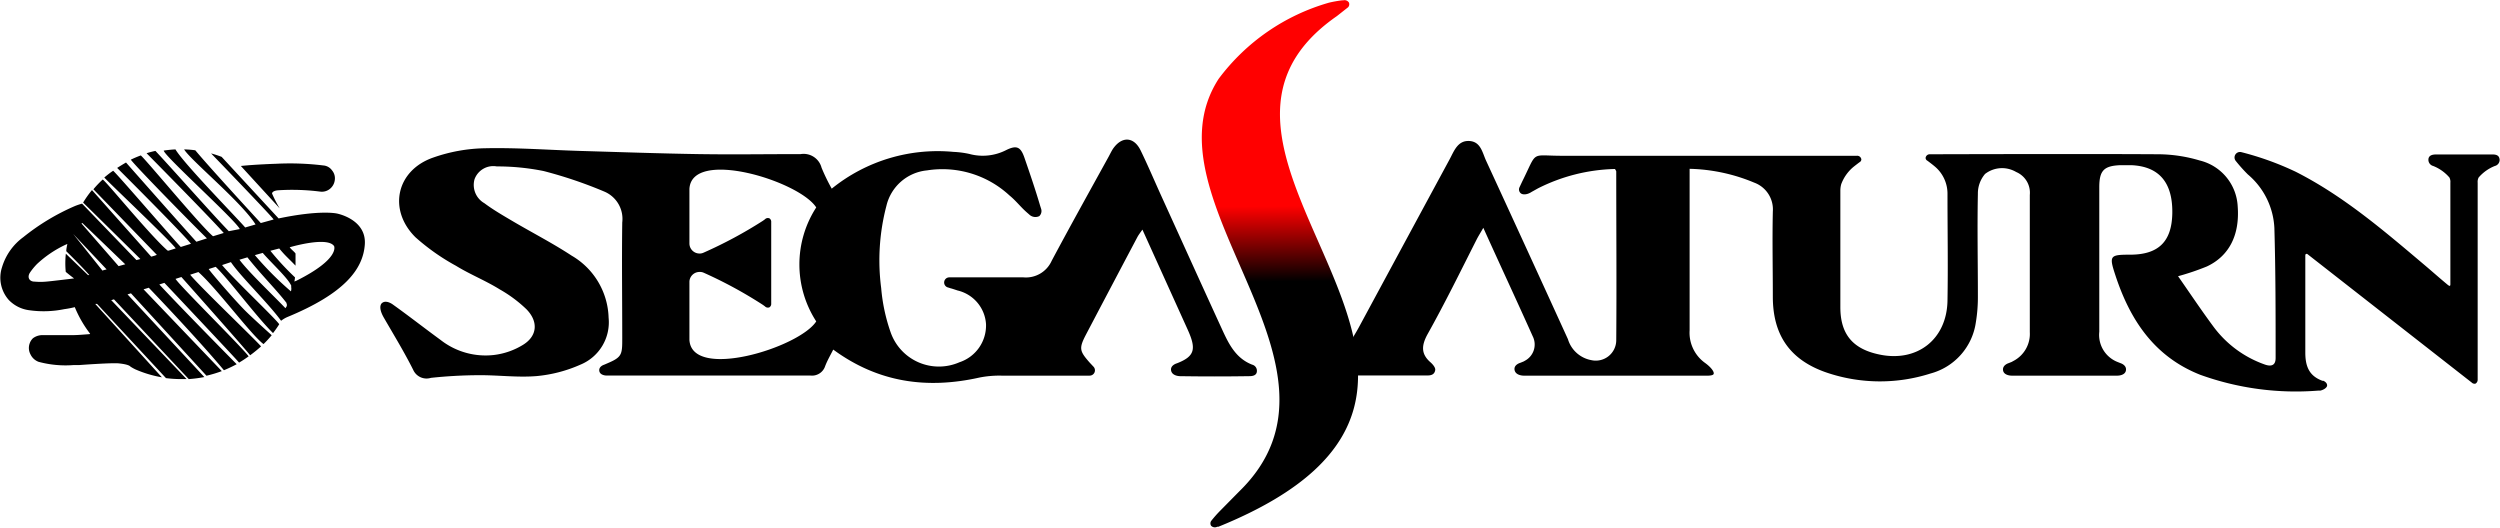 <svg id="Layer_1" data-name="Layer 1" xmlns="http://www.w3.org/2000/svg" xmlns:xlink="http://www.w3.org/1999/xlink" viewBox="0 0 282.12 59.55"><defs><style>.cls-1,.cls-2{fill:none;stroke-miterlimit:10;}.cls-1{stroke:red;}.cls-2{stroke:#000;stroke-width:0.2px;}.cls-3{fill:url(#linear-gradient);}</style><linearGradient id="linear-gradient" x1="173.95" y1="55.96" x2="173.95" y2="37.23" gradientTransform="matrix(1.02, -0.01, -0.01, 1.01, -3.16, 0.68)" gradientUnits="userSpaceOnUse"><stop offset="0.13"/><stop offset="0.58" stop-color="red"/></linearGradient></defs><title>Sega-saturn-vector2c</title><path class="cls-1" d="M-1403,528.39" transform="translate(-29.94 -21.22)"/><path d="M40.48,42.58a11.24,11.24,0,0,1,1.05-1.1c.39.2,5.25,6.2,7.3,8a.23.23,0,0,0,.21,0l.73-.23c-.53-.79-7.66-7.52-8.06-8,.3-.25.64-.53,1-.76.6.53,6.81,7.76,7.63,8.6l1.15-.36c-1.08-1.34-8.33-8.56-8.33-8.56.33-.21.67-.42,1-.61,0,0,7.16,8.11,7.94,8.94l0,0,1.19-.38c-.66-.62-7.82-7.86-8.59-8.88a11.26,11.26,0,0,1,1.13-.48c.72.64,6.79,8,8.15,9.12h0l1.21-.37c-1.43-1.62-7.43-7.7-8.71-9,.32-.1.65-.19,1-.26,2,2.13,6.4,7.12,8.28,9.06h0L57,47.07c-.46-1-8.63-8.35-8.58-8.86.43-.06.87-.11,1.32-.13.94,1.6,6.88,7.66,7.87,8.81l1.17-.34c-1.59-2.54-7.38-7.29-8.06-8.47a10.36,10.36,0,0,1,1.26.1c1.49,1.81,7.39,8.21,7.39,8.21l1.45-.4c-.16-.32-7.06-7.46-7.06-7.46.4.11.8.24,1.19.39l6.43,6.95c4.79-1,6.6-.55,6.6-.55s3.32.64,3.13,3.47S68.78,54.35,62.36,57a3.22,3.22,0,0,0-.7.42C60.28,55.5,57,52.32,56,50.8L55,51.13c1.21,1.49,6,6,6.45,6.68a12.41,12.41,0,0,1-.7,1c-1.91-1.89-5-6.08-6.47-7.48l-.79.25c.34.51,3,3.58,4.11,4.69.84.84,3,2.78,3,2.78a12.9,12.9,0,0,1-.92,1c-1.37-1-5.29-6.31-7.35-8.13l-.93.3c1,1.25,7.37,7.34,8,8.09a15.47,15.47,0,0,1-1.23,1c-.84-1.06-7.76-8.83-7.76-8.83l-.66.21c.37.68,7.32,7.52,8.25,8.74a12.55,12.55,0,0,1-1.08.71c-.46-.56-8.43-9-8.43-9l-.57.18c2.79,3,8.73,9,8.73,9a15.74,15.74,0,0,1-1.44.68c-3.25-3.88-8.48-9.31-8.48-9.31l-.59.18,8.83,9.23a14.39,14.39,0,0,1-1.73.52l-8.52-9.3-.39.12L53,63.77a14.87,14.87,0,0,1-1.76.23L42.8,55h0l-.26.08-.06,0L51,64h-.64a13.45,13.45,0,0,1-1.69-.11l-7.77-8.37a.08.08,0,0,0-.07,0l-.14,0,7.52,8.28a12.93,12.93,0,0,1-3-.9,4.7,4.7,0,0,1-.55-.31c-.21-.26-1.21-.35-1.21-.35-.65-.12-4.61.18-4.61.18l-.64,0a11.7,11.7,0,0,1-3.91-.37,1.66,1.66,0,0,1-.91-.84,1.53,1.53,0,0,1-.09-1.24,1.47,1.47,0,0,1,.37-.58,1.79,1.79,0,0,1,1.16-.35c1.15,0,3.25,0,3.25,0,.61,0,1.25-.06,1.94-.11,0,0,.09,0,.1-.05a13,13,0,0,1-1.73-3,10.94,10.94,0,0,1-1.2.23,11.57,11.57,0,0,1-4,.11,3.88,3.88,0,0,1-2.25-1.15,3.79,3.79,0,0,1-.76-3.7,6.52,6.52,0,0,1,2.39-3.38,25.18,25.18,0,0,1,5.86-3.53,7.58,7.58,0,0,1,.78-.26l6.14,6.37.44-.12c-.82-.82-6.46-6.37-6.46-6.37a11.62,11.62,0,0,1,1-1.41L47,50.18a4,4,0,0,0,.64-.2Zm1,9.17.49-.13h0l-3.77-4,3.24,4.06Zm2.6-.7L39.25,46.4a.11.11,0,0,0-.09,0s0,.07,0,.07l4.18,4.8-.08,0,.72-.2Zm18.54-1.94c.18.26.51.49.67.72,0,.41,0,.81,0,1.22v.15c-.9-.94-1.12-1.07-1.84-1.94l-1,.26a30.38,30.38,0,0,0,2.78,3,3.54,3.54,0,0,1-.07.47l.25-.1c4.95-2.48,4.23-3.9,4.23-3.9-.73-1.07-4.56,0-5.06.15Zm-.32,6.33c-1.16-1.52-2.89-3.22-4.44-5.18l-.9.27C58.06,52,60.83,54.6,62.15,56l.1-.15A.35.35,0,0,0,62.25,55.44Zm.53-1.91c-.27-.82-2.28-2.64-3.24-3.77l-.89.25a37.45,37.45,0,0,0,4.07,4.09A1,1,0,0,0,62.78,53.53ZM37.37,49.85l2.5,2.41.15,0c-.81-.94-2.6-2.69-2.6-2.69,0-.28.07-.55.12-.82l-.21.09A12.52,12.52,0,0,0,34.13,51a6.9,6.9,0,0,0-.82,1c-.32.51-.07,1,.53,1a7.28,7.28,0,0,0,1.32,0c.71-.06,2.87-.33,3.14-.36-.45-.33-.94-.74-.94-.74A10,10,0,0,1,37.37,49.85Zm24-7.16a25,25,0,0,1,4.68.15,1.44,1.44,0,0,0,1.1-.29,1.51,1.51,0,0,0,.57-1,1.39,1.39,0,0,0-.3-1.09,1.34,1.34,0,0,0-1-.57,30.87,30.87,0,0,0-5.3-.19s-2.46.08-4,.25l4.38,4.78a14,14,0,0,1-.86-1.67S60.62,42.74,61.37,42.69Z" transform="translate(-29.94 -21.22)"/><path d="M201.71,41.72c1.79-3.59.84-2.91,4.6-2.92,10.68,0,33.16,0,33.16,0a.47.47,0,0,1,.52.41.37.37,0,0,1-.21.32s-.6.45-.77.6A4.63,4.63,0,0,0,237.72,42a2.72,2.72,0,0,0-.1.7s0,8.9,0,13.18c0,3.07,1.41,4.73,4.42,5.35,4.25.89,7.59-1.71,7.67-6.07.07-4,0-8,0-12a4,4,0,0,0-1.49-3.2c-.17-.15-.77-.6-.77-.6a.37.37,0,0,1-.21-.32.47.47,0,0,1,.52-.41s17.53-.06,25.93,0a16.68,16.68,0,0,1,4.48.7,5.62,5.62,0,0,1,4.29,5.19c.24,3.19-.94,5.58-3.48,6.77a28.3,28.3,0,0,1-3.25,1.1c1.3,1.86,2.6,3.81,4,5.7a12.25,12.25,0,0,0,5.69,4.23c.72.28,1.33.23,1.32-.72,0-4.88,0-9.76-.14-14.63a8.43,8.43,0,0,0-3-6.07,17.88,17.88,0,0,1-1.36-1.52.62.62,0,0,1,.59-1A33.27,33.27,0,0,1,289,40.6c5.43,2.75,10,6.69,14.63,10.6.71.6,1.67,1.45,2.47,2.11,0,0,.19.17.28.17s.08-.19.08-.19V41.84a1.07,1.07,0,0,0-.11-.59,4.68,4.68,0,0,0-1.83-1.3.72.72,0,0,1-.54-.7c0-.55.55-.6.88-.6h6.28c.33,0,.84,0,.88.6a.71.71,0,0,1-.54.7,4.68,4.68,0,0,0-1.83,1.3,1.07,1.07,0,0,0-.11.59V64.05a.51.51,0,0,1-.24.46.44.44,0,0,1-.43-.12L290.31,49.88a.15.15,0,0,0-.13,0c-.06,0-.09.1-.09.2V61c0,1.55.42,2.64,1.93,3.19l.11,0c.29.14.43.33.42.54s-.33.47-.77.57l-.24,0a31.8,31.8,0,0,1-13.32-1.79c-5.2-2.06-7.93-6.22-9.58-11.28-.71-2.16-.6-2.27,1.68-2.27,3.2,0,4.7-1.47,4.76-4.66.06-3.48-1.49-5.31-4.64-5.44q-.6,0-1.2,0c-1.87.07-2.4.59-2.4,2.49,0,5.44,0,10.88,0,16.31a3.28,3.28,0,0,0,2.09,3.42h0l.3.12s.71.21.62.81-.93.6-.93.6h-12s-.85,0-.94-.6.63-.81.63-.81l.35-.14.14-.08.13-.07A3.44,3.44,0,0,0,259,58.7q0-7.74,0-15.48a2.54,2.54,0,0,0-1.54-2.59,3.13,3.13,0,0,0-3.51.22,3.38,3.38,0,0,0-.81,2.23c-.08,3.84,0,7.68,0,11.52a17.44,17.44,0,0,1-.23,3,7,7,0,0,1-5.12,5.77A18.72,18.72,0,0,1,236,63.24c-4.08-1.42-6-4.23-6-8.53,0-3.2-.07-6.41,0-9.6a3.22,3.22,0,0,0-2.1-3.28,20,20,0,0,0-7.29-1.56v1.32c0,5.64,0,11.28,0,16.91a4.19,4.19,0,0,0,1.68,3.63c.86.61,1.17,1.16,1,1.34s-.83.14-.83.14c-2.6,0-18,0-20.6,0,0,0-.87,0-1-.62s.65-.83.65-.83l.37-.15.14-.08a2.07,2.07,0,0,0,.88-2.77c-1.79-4-3.66-8-5.57-12.23-.29.51-.52.87-.72,1.25C194.78,51.79,193,55.43,191,59c-.63,1.19-.73,2.14.35,3.09,0,0,.62.52.55.9-.09.55-.55.6-.88.6-2.6,0-8.24,0-8.24,0-.09-3-.23-4.17-.23-4.17.23-.39.56-.93.77-1.33q5.1-9.45,10.2-18.88c.5-.92.9-2.14,2.21-2.08s1.49,1.31,1.91,2.22q4.64,10.06,9.24,20.15a3.39,3.39,0,0,0,2.63,2.36,2.31,2.31,0,0,0,2.82-2.21c.05-6.36,0-12.71,0-19.07,0-.07-.06-.14-.14-.29a20.26,20.26,0,0,0-8.7,2.19l-.7.39c-.52.35-1.11.38-1.32.07a.56.56,0,0,1-.06-.58Z" transform="translate(-29.94 -21.22)"/><path class="cls-2" d="M117,50.1" transform="translate(-29.94 -21.22)"/><path d="M73.06,55.41c.48-.39,1.22.18,1.22.18,1.82,1.3,3.58,2.68,5.39,4a8.23,8.23,0,0,0,6,1.69A8.1,8.1,0,0,0,89,60.11c1.59-1,1.7-2.62.34-4a15,15,0,0,0-3-2.23c-1.61-1-3.36-1.69-4.95-2.67A24.39,24.39,0,0,1,76.83,48c-3.13-3.09-2.18-7.55,2-9a18.48,18.48,0,0,1,5.85-1.05c3.55-.08,7.11.19,10.67.3,4.48.13,9,.29,13.43.36,3.84.06,7.68,0,11.52,0a2.09,2.09,0,0,1,2.35,1.53,21.44,21.44,0,0,0,1.15,2.37,19,19,0,0,1,13.74-4.15,10.44,10.44,0,0,1,1.78.23,5.79,5.79,0,0,0,4.18-.44c1.2-.59,1.64-.33,2.06.91.61,1.77,1.22,3.55,1.75,5.35l.13.41a.79.79,0,0,1-.22.79,1,1,0,0,1-1.14-.19l-.23-.2c-.7-.6-1.26-1.35-2-1.95a11.14,11.14,0,0,0-9.31-2.82,5.22,5.22,0,0,0-4.57,4,24.2,24.2,0,0,0-.59,9.28,20.16,20.16,0,0,0,1.07,5,5.77,5.77,0,0,0,7.76,3.37,4.37,4.37,0,0,0,3-4.3A4.17,4.17,0,0,0,138,54s-.65-.22-.76-.24l-.41-.13a.58.58,0,0,1,.23-1.11s5.34,0,8.38,0a3.18,3.18,0,0,0,3.18-1.87c2.1-3.94,4.28-7.85,6.44-11.77.15-.28.29-.57.46-.84,1-1.47,2.37-1.42,3.14.16s1.49,3.27,2.23,4.91c2.33,5.12,4.65,10.25,7,15.37.74,1.61,1.53,3.18,3.35,3.89a.71.71,0,0,1,.54.7c0,.56-.55.6-.88.6q-3.9.06-7.8,0s-.87,0-1-.62.65-.83.65-.83c2.07-.8,2.19-1.65,1.21-3.82l-5.1-11.27c-.23.33-.41.56-.55.81q-2.91,5.5-5.8,11c-.83,1.59-.76,1.88.39,3.19l.45.48a.6.6,0,0,1-.45,1h-.71c-3.08,0-6.16,0-9.24,0a11.57,11.57,0,0,0-2.5.22c-5.92,1.32-11.42.56-16.48-3.16-.3.6-.66,1.21-.91,1.86a1.56,1.56,0,0,1-1.66,1.07c-7.64,0-22.6,0-22.6,0h-.42s-.73,0-.81-.52.54-.7.54-.7l.37-.16c1.66-.7,1.68-1,1.68-2.82,0-4.36-.06-8.72,0-13.08a3.34,3.34,0,0,0-2-3.47,49.29,49.29,0,0,0-6.88-2.33A26.45,26.45,0,0,0,86,40a2.25,2.25,0,0,0-2.51,1.45,2.37,2.37,0,0,0,1.11,2.7c1,.75,2.13,1.4,3.23,2.05,2.21,1.3,4.49,2.47,6.62,3.87a8.38,8.38,0,0,1,4.17,7,5.17,5.17,0,0,1-3.18,5.3,15.68,15.68,0,0,1-4.94,1.29c-2.17.18-4.38-.12-6.58-.1a53.12,53.12,0,0,0-5.35.3,1.65,1.65,0,0,1-2-.9c-1-2-2.17-3.91-3.29-5.85C72.49,55.76,73.06,55.41,73.06,55.41Zm34.68,4.16c.25,4.61,12.39.89,14.31-2.08a11.83,11.83,0,0,1,0-12.86c-1.92-3-14.06-6.7-14.31-2.09v6.15a1.14,1.14,0,0,0,1.14,1.14,1,1,0,0,0,.44-.09l0,0a49.27,49.27,0,0,0,6.72-3.61l.22-.16a.46.46,0,0,1,.51-.11.46.46,0,0,1,.2.42v9.2a.46.46,0,0,1-.2.42.46.46,0,0,1-.51-.11l-.22-.16A49.27,49.27,0,0,0,109.36,52l0,0a1,1,0,0,0-.44-.09A1.14,1.14,0,0,0,107.74,53Z" transform="translate(-29.94 -21.22)"/><path class="cls-3" d="M179.92,21.52a13.46,13.46,0,0,1,1.46-.26l.13,0a.59.59,0,0,1,.66.26.51.51,0,0,1-.1.52l-1.27,1C158,38.88,206.36,64.85,167.44,80.66l-.13,0a.59.59,0,0,1-.7-.11.5.5,0,0,1,0-.53,13.81,13.81,0,0,1,1-1.14l2.18-2.21c14.48-14.12-11.16-32.9-2.33-46.55A23.64,23.64,0,0,1,179.92,21.52Z" transform="translate(-29.94 -21.22)"/></svg>